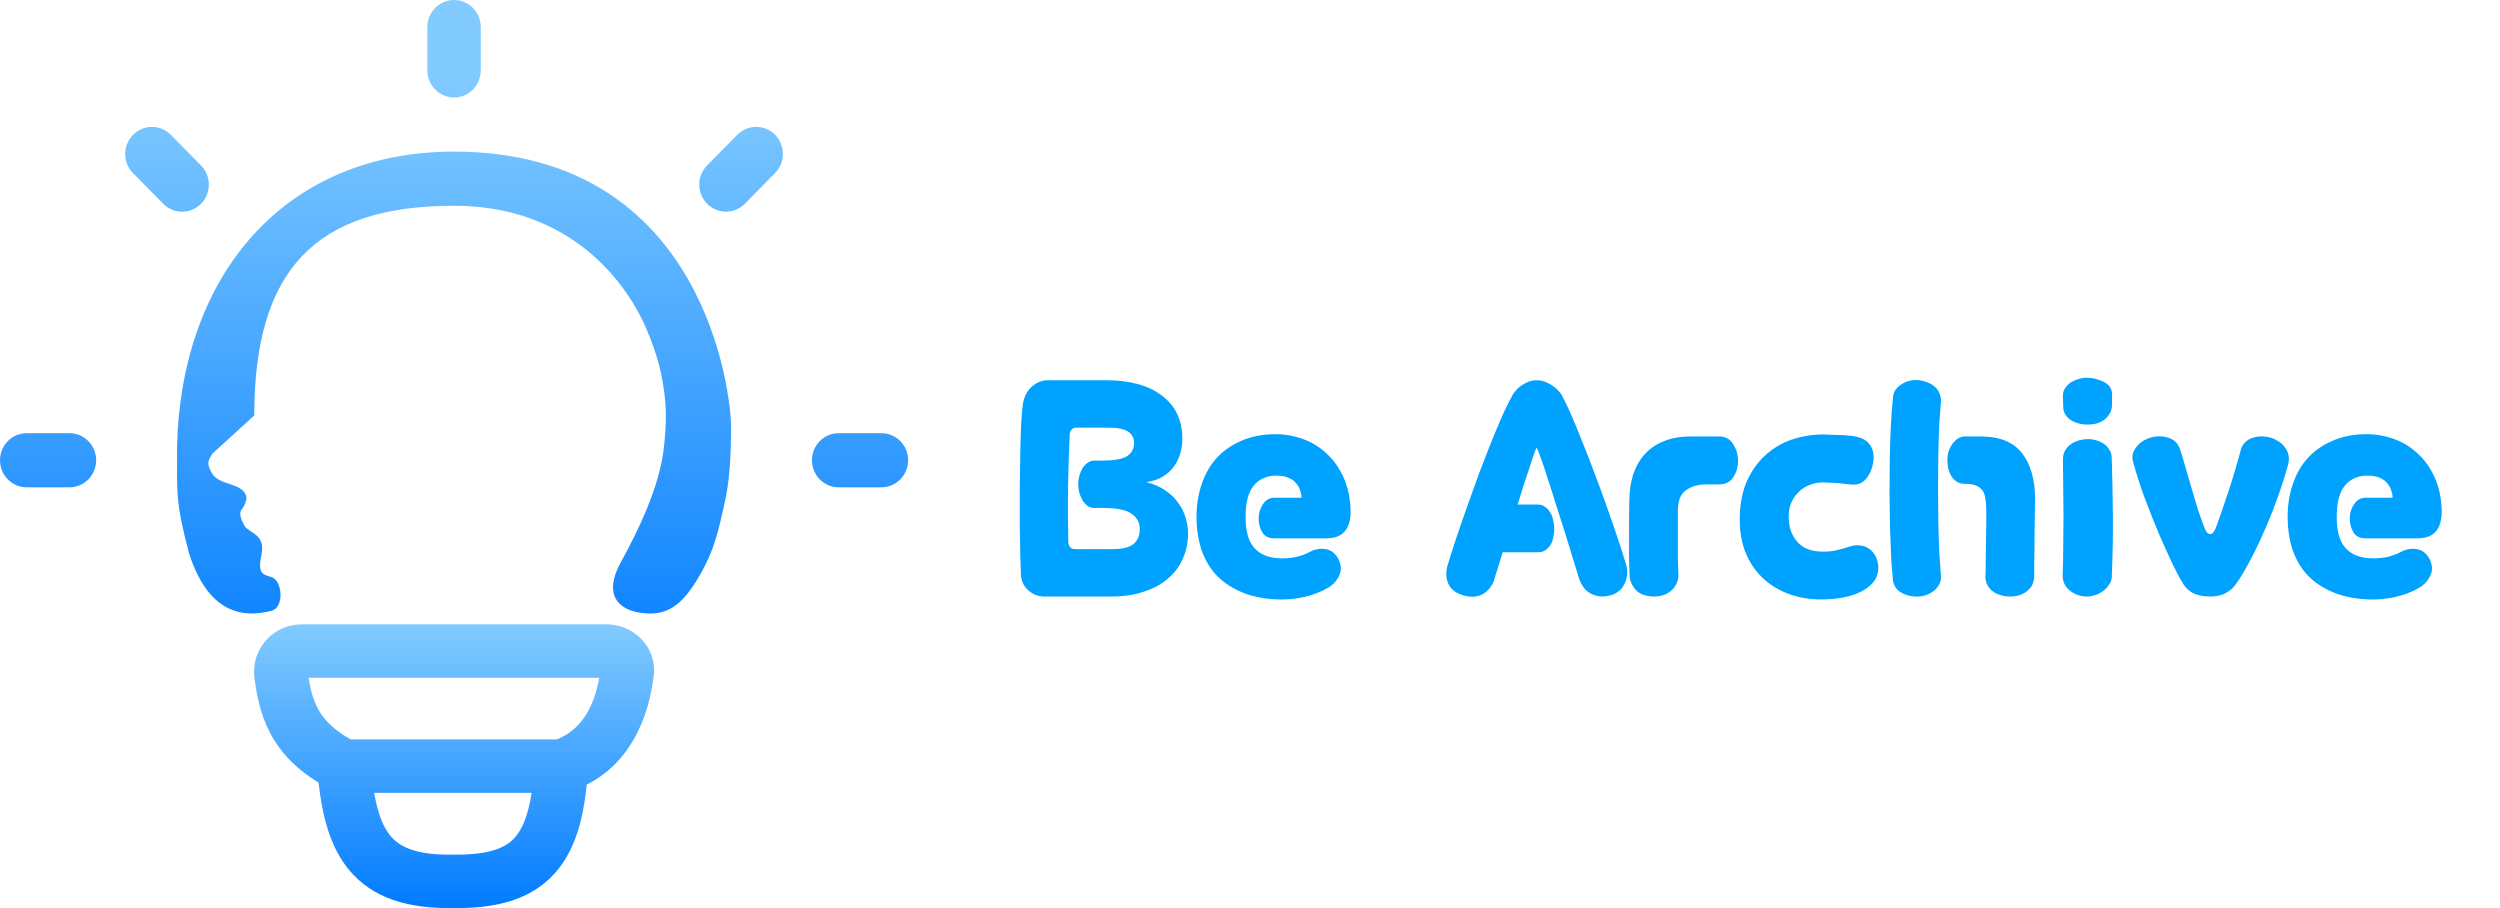 <svg width="925" height="336" viewBox="0 0 925 336" fill="none" xmlns="http://www.w3.org/2000/svg">
<path d="M168 56.095C261.622 56.095 270.5 147.145 270.5 157.777C270.5 168.41 270 178.013 268 186.596C266 195.178 264.5 204.747 256.5 216.721C250.972 224.995 245.553 227.966 237 226.732C228.447 225.497 223.233 219.759 229.702 208.021C244.975 180.307 245.585 167.898 246.196 159.256C246.807 150.615 245.672 143.999 244.975 140.121C243.753 133.331 241.309 126.541 238.865 120.986C236.422 115.43 218.819 76.13 168 76.13C116.98 76.13 94.08 99.558 94.08 153.701L78.551 167.898C77.585 169.75 75.835 170.958 78.551 175.306C81.251 179.627 89.442 178.621 91.025 183.33C91.793 185.615 89.193 188.886 89.193 188.886C89.193 188.886 87.971 190.12 90.415 194.441C91.728 197.126 98.356 197.527 96.793 204.935C95.23 212.342 97.045 212.439 100.5 213.537C104.5 214.808 105.267 224.745 100.5 225.984C84 230.271 75 220.239 70 204.935C65 185.799 65.5 183.405 65.5 165.371C67 101.421 105.492 56.095 168 56.095ZM25.694 160.272C31.152 160.272 35.577 164.757 35.577 170.289C35.576 175.822 31.152 180.307 25.694 180.307H9.882C4.425 180.307 2.8931e-05 175.822 0 170.289C0 164.757 4.424 160.272 9.882 160.272H25.694ZM326.118 160.272C331.576 160.272 336 164.757 336 170.289C336 175.822 331.576 180.307 326.118 180.307H310.306C304.848 180.307 300.424 175.822 300.424 170.289C300.424 164.757 304.848 160.272 310.306 160.272H326.118ZM49.223 49.894C53.082 45.982 59.339 45.982 63.198 49.894L74.377 61.225L74.555 61.41C78.236 65.334 78.177 71.541 74.378 75.392C70.579 79.243 64.456 79.303 60.585 75.573L60.402 75.392L49.223 64.061L49.045 63.876C45.365 59.951 45.424 53.745 49.223 49.894ZM275.598 75.376C271.739 79.288 265.481 79.288 261.622 75.376C257.763 71.464 257.763 65.121 261.623 61.209L275.598 75.376ZM272.802 49.878C276.661 45.966 282.918 45.965 286.777 49.878C290.637 53.79 290.636 60.133 286.777 64.045L275.598 75.376L261.623 61.209L272.802 49.878ZM158.118 26.045V10.018C158.118 4.485 162.542 0 168 0C173.458 0 177.882 4.485 177.882 10.018V26.045C177.882 31.577 173.458 36.062 168 36.062C162.542 36.062 158.118 31.577 158.118 26.045Z" fill="url(#paint0_linear_429_7711)"/>
<path fill-rule="evenodd" clip-rule="evenodd" d="M224.461 231.001H111.746C109.379 230.982 107.033 231.438 104.848 232.342L104.633 232.433C102.416 233.386 100.419 234.782 98.768 236.535L98.609 236.705C96.98 238.481 95.736 240.57 94.953 242.843L94.879 243.064C94.101 245.423 93.835 247.919 94.099 250.388C94.104 250.435 94.109 250.481 94.115 250.528L94.208 251.274C95.195 258.988 97.03 266.702 101.442 273.834C105.261 280.008 110.636 285.152 117.857 289.557C119.248 301.788 122.037 313.271 129.112 321.826C137.772 332.297 150.88 336.27 167.837 335.986C183.427 336.153 196.45 333.016 205.351 323.023C212.687 314.786 215.775 303.391 217.108 290.29C233.795 281.869 240.075 264.702 241.866 250.148C243.216 239.155 234.144 231.001 224.461 231.001ZM138.452 293.354C139.771 300.956 141.711 305.945 144.442 309.248C147.688 313.172 153.622 316.462 167.633 316.205L167.936 316.204L168.557 316.209C181.498 316.276 187.27 313.514 190.494 309.894C193.238 306.813 195.381 301.801 196.697 293.366L138.452 293.354ZM114.194 250.783C115.026 256.145 116.292 260.127 118.351 263.456C120.434 266.823 123.755 270.202 129.738 273.571L205.989 273.586C214.896 270.107 219.762 261.853 221.7 250.783H114.194Z" fill="url(#paint1_linear_429_7711)"/>
<g clip-path="url(#clip0_429_7711)">
<path d="M407.966 170.411C412.376 170.411 415.421 169.851 417.101 168.731C418.781 167.541 419.621 165.931 419.621 163.901C419.621 162.081 418.886 160.681 417.416 159.701C416.016 158.721 413.531 158.231 409.961 158.231H398.306C397.676 158.231 397.186 158.371 396.836 158.651C396.556 158.861 396.311 159.141 396.101 159.491C395.961 159.841 395.856 160.191 395.786 160.541C395.786 160.821 395.786 161.066 395.786 161.276C395.436 168.206 395.226 174.926 395.156 181.436C395.086 187.876 395.121 194.001 395.261 199.811C395.261 200.021 395.261 200.336 395.261 200.756C395.331 201.106 395.436 201.491 395.576 201.911C395.786 202.261 396.066 202.576 396.416 202.856C396.836 203.066 397.361 203.171 397.991 203.171H411.536C415.246 203.171 417.871 202.541 419.411 201.281C420.951 199.951 421.721 198.096 421.721 195.716C421.721 193.406 420.741 191.551 418.781 190.151C416.821 188.681 413.321 187.946 408.281 187.946H404.921C403.941 187.946 403.066 187.666 402.296 187.106C401.596 186.546 400.966 185.811 400.406 184.901C399.916 183.991 399.531 183.011 399.251 181.961C399.041 180.911 398.936 179.931 398.936 179.021C398.936 178.041 399.076 177.061 399.356 176.081C399.636 175.031 400.021 174.086 400.511 173.246C401.071 172.406 401.701 171.741 402.401 171.251C403.171 170.691 404.011 170.411 404.921 170.411H407.966ZM424.136 178.391C426.936 179.091 429.316 180.141 431.276 181.541C433.236 182.871 434.811 184.411 436.001 186.161C437.261 187.841 438.171 189.696 438.731 191.726C439.291 193.686 439.571 195.611 439.571 197.501C439.571 200.861 438.906 203.976 437.576 206.846C436.316 209.716 434.461 212.166 432.011 214.196C429.631 216.226 426.691 217.801 423.191 218.921C419.761 220.111 415.841 220.706 411.431 220.706H386.336C384.096 220.706 382.136 219.936 380.456 218.396C378.776 216.926 377.866 214.966 377.726 212.516C377.656 210.976 377.586 208.561 377.516 205.271C377.446 201.911 377.376 198.166 377.306 194.036C377.306 189.836 377.306 185.426 377.306 180.806C377.376 176.186 377.446 171.811 377.516 167.681C377.586 163.481 377.691 159.771 377.831 156.551C378.041 153.331 378.251 150.986 378.461 149.516C378.881 146.856 379.966 144.721 381.716 143.111C383.536 141.501 385.496 140.696 387.596 140.696H409.331C418.081 140.696 424.941 142.586 429.911 146.366C434.951 150.146 437.471 155.501 437.471 162.431C437.471 164.111 437.226 165.861 436.736 167.681C436.246 169.431 435.476 171.041 434.426 172.511C433.376 173.981 432.011 175.241 430.331 176.291C428.651 177.341 426.586 178.041 424.136 178.391ZM442.703 191.306C442.703 186.966 443.333 182.941 444.593 179.231C445.853 175.451 447.708 172.196 450.158 169.466C452.678 166.736 455.758 164.601 459.398 163.061C463.038 161.451 467.203 160.646 471.893 160.646C475.393 160.646 478.788 161.241 482.078 162.431C485.368 163.621 488.273 165.406 490.793 167.786C493.383 170.096 495.483 173.036 497.093 176.606C498.703 180.106 499.578 184.201 499.718 188.891C499.788 192.181 499.088 194.736 497.618 196.556C496.148 198.306 493.873 199.181 490.793 199.181H471.368C469.408 199.181 467.973 198.446 467.063 196.976C466.153 195.506 465.698 193.791 465.698 191.831C465.698 189.871 466.223 188.121 467.273 186.581C468.323 184.971 469.758 184.166 471.578 184.166H481.553C481.553 183.326 481.378 182.416 481.028 181.436C480.748 180.456 480.258 179.581 479.558 178.811C478.928 177.971 478.018 177.306 476.828 176.816C475.638 176.256 474.133 175.976 472.313 175.976C468.743 175.976 465.943 177.201 463.913 179.651C461.883 182.031 460.868 185.916 460.868 191.306C460.868 196.486 461.918 200.266 464.018 202.646C466.118 205.026 469.093 206.321 472.943 206.531C474.833 206.671 476.828 206.566 478.928 206.216C481.098 205.796 483.198 205.026 485.228 203.906C486.278 203.416 487.363 203.136 488.483 203.066C489.603 202.996 490.653 203.136 491.633 203.486C492.613 203.836 493.453 204.431 494.153 205.271C494.923 206.111 495.483 207.161 495.833 208.421C496.183 209.611 496.218 210.731 495.938 211.781C495.658 212.761 495.238 213.636 494.678 214.406C494.188 215.176 493.628 215.806 492.998 216.296C492.368 216.856 491.843 217.241 491.423 217.451C488.833 218.991 485.823 220.146 482.393 220.916C478.963 221.686 475.463 221.966 471.893 221.756C466.713 221.476 462.268 220.461 458.558 218.711C454.848 217.031 451.803 214.826 449.423 212.096C447.113 209.366 445.398 206.216 444.278 202.646C443.228 199.076 442.703 195.296 442.703 191.306ZM568.467 140.696C569.657 140.696 570.777 140.906 571.827 141.326C572.877 141.746 573.787 142.236 574.557 142.796C575.397 143.356 576.062 143.951 576.552 144.581C577.112 145.141 577.497 145.596 577.707 145.946C578.687 147.696 579.842 150.076 581.172 153.086C582.502 156.096 583.902 159.491 585.372 163.271C586.912 166.981 588.452 170.936 589.992 175.136C591.602 179.336 593.142 183.536 594.612 187.736C596.082 191.866 597.447 195.821 598.707 199.601C599.967 203.381 601.017 206.706 601.857 209.576C602.137 210.766 602.172 211.956 601.962 213.146C601.822 214.266 601.472 215.316 600.912 216.296C600.422 217.276 599.722 218.116 598.812 218.816C597.972 219.516 596.992 220.006 595.872 220.286C594.262 220.706 592.792 220.811 591.462 220.601C590.202 220.391 589.082 219.971 588.102 219.341C587.192 218.781 586.422 218.046 585.792 217.136C585.162 216.226 584.672 215.281 584.322 214.301C583.692 212.271 582.922 209.751 582.012 206.741C581.102 203.731 580.122 200.546 579.072 197.186C578.022 193.826 576.937 190.431 575.817 187.001C574.767 183.571 573.752 180.386 572.772 177.446C571.862 174.506 571.022 171.986 570.252 169.886C569.482 167.716 568.922 166.281 568.572 165.581C568.292 166.141 567.907 167.086 567.417 168.416C566.997 169.746 566.472 171.356 565.842 173.246C565.212 175.136 564.512 177.236 563.742 179.546C563.042 181.786 562.307 184.166 561.537 186.686H569.097C570.077 186.686 570.917 186.966 571.617 187.526C572.387 188.016 573.017 188.681 573.507 189.521C574.067 190.361 574.452 191.341 574.662 192.461C574.942 193.511 575.082 194.561 575.082 195.611C575.082 196.521 574.977 197.501 574.767 198.551C574.627 199.531 574.312 200.476 573.822 201.386C573.332 202.226 572.702 202.926 571.932 203.486C571.162 204.046 570.182 204.326 568.992 204.326H555.972C555.412 206.286 554.852 208.141 554.292 209.891C553.732 211.571 553.277 213.041 552.927 214.301C552.647 215.281 552.192 216.226 551.562 217.136C550.932 218.046 550.162 218.816 549.252 219.446C548.342 220.076 547.257 220.496 545.997 220.706C544.807 220.916 543.442 220.811 541.902 220.391C539.032 219.691 537.072 218.326 536.022 216.296C535.042 214.266 534.867 212.026 535.497 209.576C536.337 206.706 537.387 203.381 538.647 199.601C539.907 195.821 541.272 191.866 542.742 187.736C544.212 183.536 545.717 179.336 547.257 175.136C548.867 170.936 550.407 166.981 551.877 163.271C553.417 159.491 554.852 156.096 556.182 153.086C557.582 150.076 558.772 147.696 559.752 145.946C559.962 145.596 560.312 145.141 560.802 144.581C561.292 143.951 561.922 143.356 562.692 142.796C563.462 142.236 564.337 141.746 565.317 141.326C566.297 140.906 567.347 140.696 568.467 140.696ZM620.806 188.996C620.806 190.326 620.806 192.006 620.806 194.036C620.806 196.066 620.806 198.201 620.806 200.441C620.806 202.681 620.806 204.886 620.806 207.056C620.876 209.226 620.946 211.151 621.016 212.831C621.016 213.881 620.806 214.861 620.386 215.771C619.966 216.751 619.371 217.591 618.601 218.291C617.831 219.061 616.886 219.656 615.766 220.076C614.716 220.496 613.526 220.706 612.196 220.706C609.046 220.706 606.736 219.901 605.266 218.291C603.866 216.751 603.096 215.001 602.956 213.041C602.886 211.571 602.816 209.646 602.746 207.266C602.746 204.886 602.746 202.366 602.746 199.706C602.746 197.046 602.746 194.456 602.746 191.936C602.816 189.346 602.851 187.211 602.851 185.531C602.851 181.961 603.306 178.706 604.216 175.766C605.196 172.756 606.631 170.201 608.521 168.101C610.411 166.001 612.756 164.391 615.556 163.271C618.426 162.081 621.751 161.486 625.531 161.486H636.241C638.341 161.486 639.986 162.396 641.176 164.216C642.436 166.036 643.066 168.171 643.066 170.621C643.066 172.861 642.471 174.856 641.281 176.606C640.161 178.356 638.446 179.231 636.136 179.231H631.201C628.261 179.231 625.776 179.966 623.746 181.436C621.786 182.836 620.806 185.356 620.806 188.996ZM672.211 221.756C667.591 221.546 663.461 220.601 659.821 218.921C656.251 217.311 653.241 215.141 650.791 212.411C648.341 209.681 646.486 206.461 645.226 202.751C644.036 198.971 643.546 194.841 643.756 190.361C643.896 185.741 644.771 181.611 646.381 177.971C648.061 174.261 650.266 171.146 652.996 168.626C655.726 166.036 658.946 164.076 662.656 162.746C666.436 161.416 670.496 160.751 674.836 160.751C675.536 160.751 676.411 160.786 677.461 160.856C678.511 160.856 679.596 160.891 680.716 160.961C681.906 160.961 683.026 161.031 684.076 161.171C685.196 161.241 686.141 161.381 686.911 161.591C689.291 162.081 691.006 163.166 692.056 164.846C693.106 166.456 693.456 168.486 693.106 170.936C692.756 173.386 691.846 175.486 690.376 177.236C688.976 178.916 687.016 179.581 684.496 179.231C683.936 179.161 683.201 179.091 682.291 179.021C681.381 178.881 680.436 178.776 679.456 178.706C678.476 178.636 677.531 178.601 676.621 178.601C675.781 178.531 675.116 178.496 674.626 178.496C672.666 178.496 670.881 178.846 669.271 179.546C667.731 180.176 666.401 181.086 665.281 182.276C664.161 183.396 663.286 184.726 662.656 186.266C662.096 187.806 661.816 189.416 661.816 191.096C661.816 192.566 661.991 194.036 662.341 195.506C662.761 196.976 663.391 198.306 664.231 199.496C665.071 200.686 666.156 201.701 667.486 202.541C668.886 203.311 670.566 203.801 672.526 204.011C674.766 204.221 676.936 204.116 679.036 203.696C681.206 203.206 683.096 202.681 684.706 202.121C685.896 201.771 687.016 201.666 688.066 201.806C689.186 201.876 690.201 202.191 691.111 202.751C692.091 203.311 692.896 204.081 693.526 205.061C694.156 205.971 694.576 207.056 694.786 208.316C695.066 209.646 695.066 210.836 694.786 211.886C694.576 212.936 694.191 213.881 693.631 214.721C693.141 215.491 692.546 216.156 691.846 216.716C691.146 217.346 690.481 217.836 689.851 218.186C687.611 219.586 684.881 220.566 681.661 221.126C678.511 221.686 675.361 221.896 672.211 221.756ZM734.919 188.786C734.919 187.176 734.814 185.776 734.604 184.586C734.464 183.326 734.114 182.311 733.554 181.541C732.994 180.701 732.189 180.071 731.139 179.651C730.089 179.231 728.724 179.021 727.044 179.021C725.014 179.021 723.404 178.181 722.214 176.501C721.094 174.821 720.534 172.721 720.534 170.201C720.534 168.941 720.709 167.786 721.059 166.736C721.479 165.686 721.969 164.776 722.529 164.006C723.159 163.236 723.824 162.641 724.524 162.221C725.294 161.731 726.064 161.486 726.834 161.486H732.924C739.854 161.486 744.929 163.551 748.149 167.681C751.369 171.811 752.979 177.481 752.979 184.691C752.979 186.371 752.944 188.576 752.874 191.306C752.874 193.966 752.839 196.731 752.769 199.601C752.769 202.401 752.734 205.096 752.664 207.686C752.664 210.206 752.664 212.166 752.664 213.566C752.664 214.056 752.524 214.721 752.244 215.561C752.034 216.401 751.579 217.171 750.879 217.871C750.249 218.641 749.339 219.306 748.149 219.866C747.029 220.426 745.524 220.706 743.634 220.706C742.094 220.706 740.729 220.461 739.539 219.971C738.419 219.551 737.474 218.991 736.704 218.291C736.004 217.591 735.479 216.821 735.129 215.981C734.779 215.141 734.604 214.336 734.604 213.566C734.674 211.886 734.709 209.891 734.709 207.581C734.779 205.271 734.814 202.961 734.814 200.651C734.884 198.271 734.919 196.031 734.919 193.931C734.919 191.831 734.919 190.116 734.919 188.786ZM700.479 146.471C700.619 145.491 701.004 144.616 701.634 143.846C702.264 143.076 703.034 142.446 703.944 141.956C704.854 141.396 705.869 141.011 706.989 140.801C708.109 140.591 709.194 140.556 710.244 140.696C711.294 140.836 712.309 141.116 713.289 141.536C714.339 141.956 715.249 142.516 716.019 143.216C716.789 143.916 717.349 144.756 717.699 145.736C718.119 146.716 718.259 147.801 718.119 148.991C717.909 151.371 717.699 154.241 717.489 157.601C717.349 160.961 717.244 164.566 717.174 168.416C717.104 172.266 717.069 176.256 717.069 180.386C717.069 184.446 717.104 188.436 717.174 192.356C717.244 196.276 717.349 199.986 717.489 203.486C717.699 206.986 717.909 210.066 718.119 212.726C718.259 213.846 718.119 214.861 717.699 215.771C717.279 216.751 716.684 217.591 715.914 218.291C715.144 218.991 714.234 219.551 713.184 219.971C712.204 220.391 711.154 220.636 710.034 220.706C707.514 220.846 705.309 220.356 703.419 219.236C701.599 218.186 700.584 216.576 700.374 214.406C700.164 212.446 699.954 209.856 699.744 206.636C699.604 203.346 699.464 199.706 699.324 195.716C699.254 191.656 699.184 187.386 699.114 182.906C699.114 178.426 699.149 174.016 699.219 169.676C699.289 165.266 699.429 161.066 699.639 157.076C699.849 153.016 700.129 149.481 700.479 146.471ZM781.349 169.571C781.559 176.431 781.699 183.431 781.769 190.571C781.839 197.641 781.699 205.341 781.349 213.671C781.279 214.651 780.929 215.561 780.299 216.401C779.739 217.311 779.004 218.081 778.094 218.711C777.184 219.411 776.134 219.936 774.944 220.286C773.824 220.636 772.704 220.776 771.584 220.706C769.274 220.566 767.279 219.761 765.599 218.291C763.989 216.891 763.184 215.106 763.184 212.936C763.324 209.016 763.394 205.271 763.394 201.701C763.464 198.131 763.499 194.631 763.499 191.201C763.499 187.701 763.464 184.236 763.394 180.806C763.394 177.306 763.359 173.701 763.289 169.991C763.289 167.891 764.059 166.176 765.599 164.846C767.209 163.516 769.134 162.746 771.374 162.536C772.564 162.396 773.754 162.466 774.944 162.746C776.134 163.026 777.184 163.446 778.094 164.006C779.074 164.566 779.844 165.336 780.404 166.316C781.034 167.226 781.349 168.311 781.349 169.571ZM781.454 150.041C781.384 151.301 781.034 152.386 780.404 153.296C779.844 154.206 779.109 154.976 778.199 155.606C777.289 156.166 776.239 156.586 775.049 156.866C773.859 157.076 772.634 157.146 771.374 157.076C769.064 156.866 767.174 156.201 765.704 155.081C764.234 153.891 763.464 152.456 763.394 150.776L763.289 146.681C763.219 145.561 763.464 144.581 764.024 143.741C764.584 142.831 765.284 142.096 766.124 141.536C767.034 140.976 767.979 140.556 768.959 140.276C770.009 139.926 770.989 139.751 771.899 139.751C774.139 139.751 776.239 140.241 778.199 141.221C780.229 142.131 781.314 143.566 781.454 145.526V150.041ZM817.834 220.706C815.314 220.706 813.249 220.321 811.639 219.551C810.029 218.781 808.734 217.591 807.754 215.981C806.704 214.371 805.374 211.886 803.764 208.526C802.154 205.096 800.439 201.281 798.619 197.081C796.869 192.881 795.154 188.541 793.474 184.061C791.794 179.511 790.429 175.276 789.379 171.356C788.959 170.026 788.889 168.836 789.169 167.786C789.519 166.736 790.044 165.826 790.744 165.056C791.444 164.216 792.284 163.516 793.264 162.956C794.244 162.396 795.189 162.011 796.099 161.801C798.269 161.241 800.369 161.311 802.399 162.011C804.499 162.641 805.934 164.111 806.704 166.421C807.334 168.381 807.999 170.621 808.699 173.141C809.399 175.591 810.134 178.111 810.904 180.701C811.674 183.291 812.444 185.881 813.214 188.471C814.054 190.991 814.894 193.336 815.734 195.506C816.294 196.906 816.959 197.606 817.729 197.606C818.499 197.606 819.164 196.941 819.724 195.611C820.564 193.441 821.404 191.096 822.244 188.576C823.154 185.986 824.029 183.396 824.869 180.806C825.709 178.216 826.479 175.696 827.179 173.246C827.949 170.726 828.579 168.486 829.069 166.526C829.629 164.496 830.889 163.061 832.849 162.221C834.879 161.381 837.119 161.241 839.569 161.801C840.619 162.011 841.634 162.431 842.614 163.061C843.664 163.621 844.539 164.356 845.239 165.266C845.939 166.106 846.429 167.086 846.709 168.206C846.989 169.326 846.954 170.551 846.604 171.881C845.344 176.431 843.874 180.981 842.194 185.531C840.514 190.081 838.764 194.351 836.944 198.341C835.194 202.261 833.444 205.796 831.694 208.946C830.014 212.026 828.544 214.406 827.284 216.086C826.374 217.486 825.114 218.606 823.504 219.446C821.964 220.286 820.074 220.706 817.834 220.706ZM846.419 191.306C846.419 186.966 847.049 182.941 848.309 179.231C849.569 175.451 851.424 172.196 853.874 169.466C856.394 166.736 859.474 164.601 863.114 163.061C866.754 161.451 870.919 160.646 875.609 160.646C879.109 160.646 882.504 161.241 885.794 162.431C889.084 163.621 891.989 165.406 894.509 167.786C897.099 170.096 899.199 173.036 900.809 176.606C902.419 180.106 903.294 184.201 903.434 188.891C903.504 192.181 902.804 194.736 901.334 196.556C899.864 198.306 897.589 199.181 894.509 199.181H875.084C873.124 199.181 871.689 198.446 870.779 196.976C869.869 195.506 869.414 193.791 869.414 191.831C869.414 189.871 869.939 188.121 870.989 186.581C872.039 184.971 873.474 184.166 875.294 184.166H885.269C885.269 183.326 885.094 182.416 884.744 181.436C884.464 180.456 883.974 179.581 883.274 178.811C882.644 177.971 881.734 177.306 880.544 176.816C879.354 176.256 877.849 175.976 876.029 175.976C872.459 175.976 869.659 177.201 867.629 179.651C865.599 182.031 864.584 185.916 864.584 191.306C864.584 196.486 865.634 200.266 867.734 202.646C869.834 205.026 872.809 206.321 876.659 206.531C878.549 206.671 880.544 206.566 882.644 206.216C884.814 205.796 886.914 205.026 888.944 203.906C889.994 203.416 891.079 203.136 892.199 203.066C893.319 202.996 894.369 203.136 895.349 203.486C896.329 203.836 897.169 204.431 897.869 205.271C898.639 206.111 899.199 207.161 899.549 208.421C899.899 209.611 899.934 210.731 899.654 211.781C899.374 212.761 898.954 213.636 898.394 214.406C897.904 215.176 897.344 215.806 896.714 216.296C896.084 216.856 895.559 217.241 895.139 217.451C892.549 218.991 889.539 220.146 886.109 220.916C882.679 221.686 879.179 221.966 875.609 221.756C870.429 221.476 865.984 220.461 862.274 218.711C858.564 217.031 855.519 214.826 853.139 212.096C850.829 209.366 849.114 206.216 847.994 202.646C846.944 199.076 846.419 195.296 846.419 191.306Z" fill="#00A2FF"/>
</g>
<defs>
<linearGradient id="paint0_linear_429_7711" x1="197" y1="27.873" x2="197" y2="257.736" gradientUnits="userSpaceOnUse">
<stop stop-color="#82CBFF"/>
<stop offset="1" stop-color="#007BFF"/>
</linearGradient>
<linearGradient id="paint1_linear_429_7711" x1="168" y1="231" x2="168" y2="336" gradientUnits="userSpaceOnUse">
<stop stop-color="#82CBFF"/>
<stop offset="1" stop-color="#007BFF"/>
</linearGradient>
<clipPath id="clip0_429_7711">
<rect width="564" height="140" fill="white" transform="translate(361 98)"/>
</clipPath>
</defs>
</svg>
